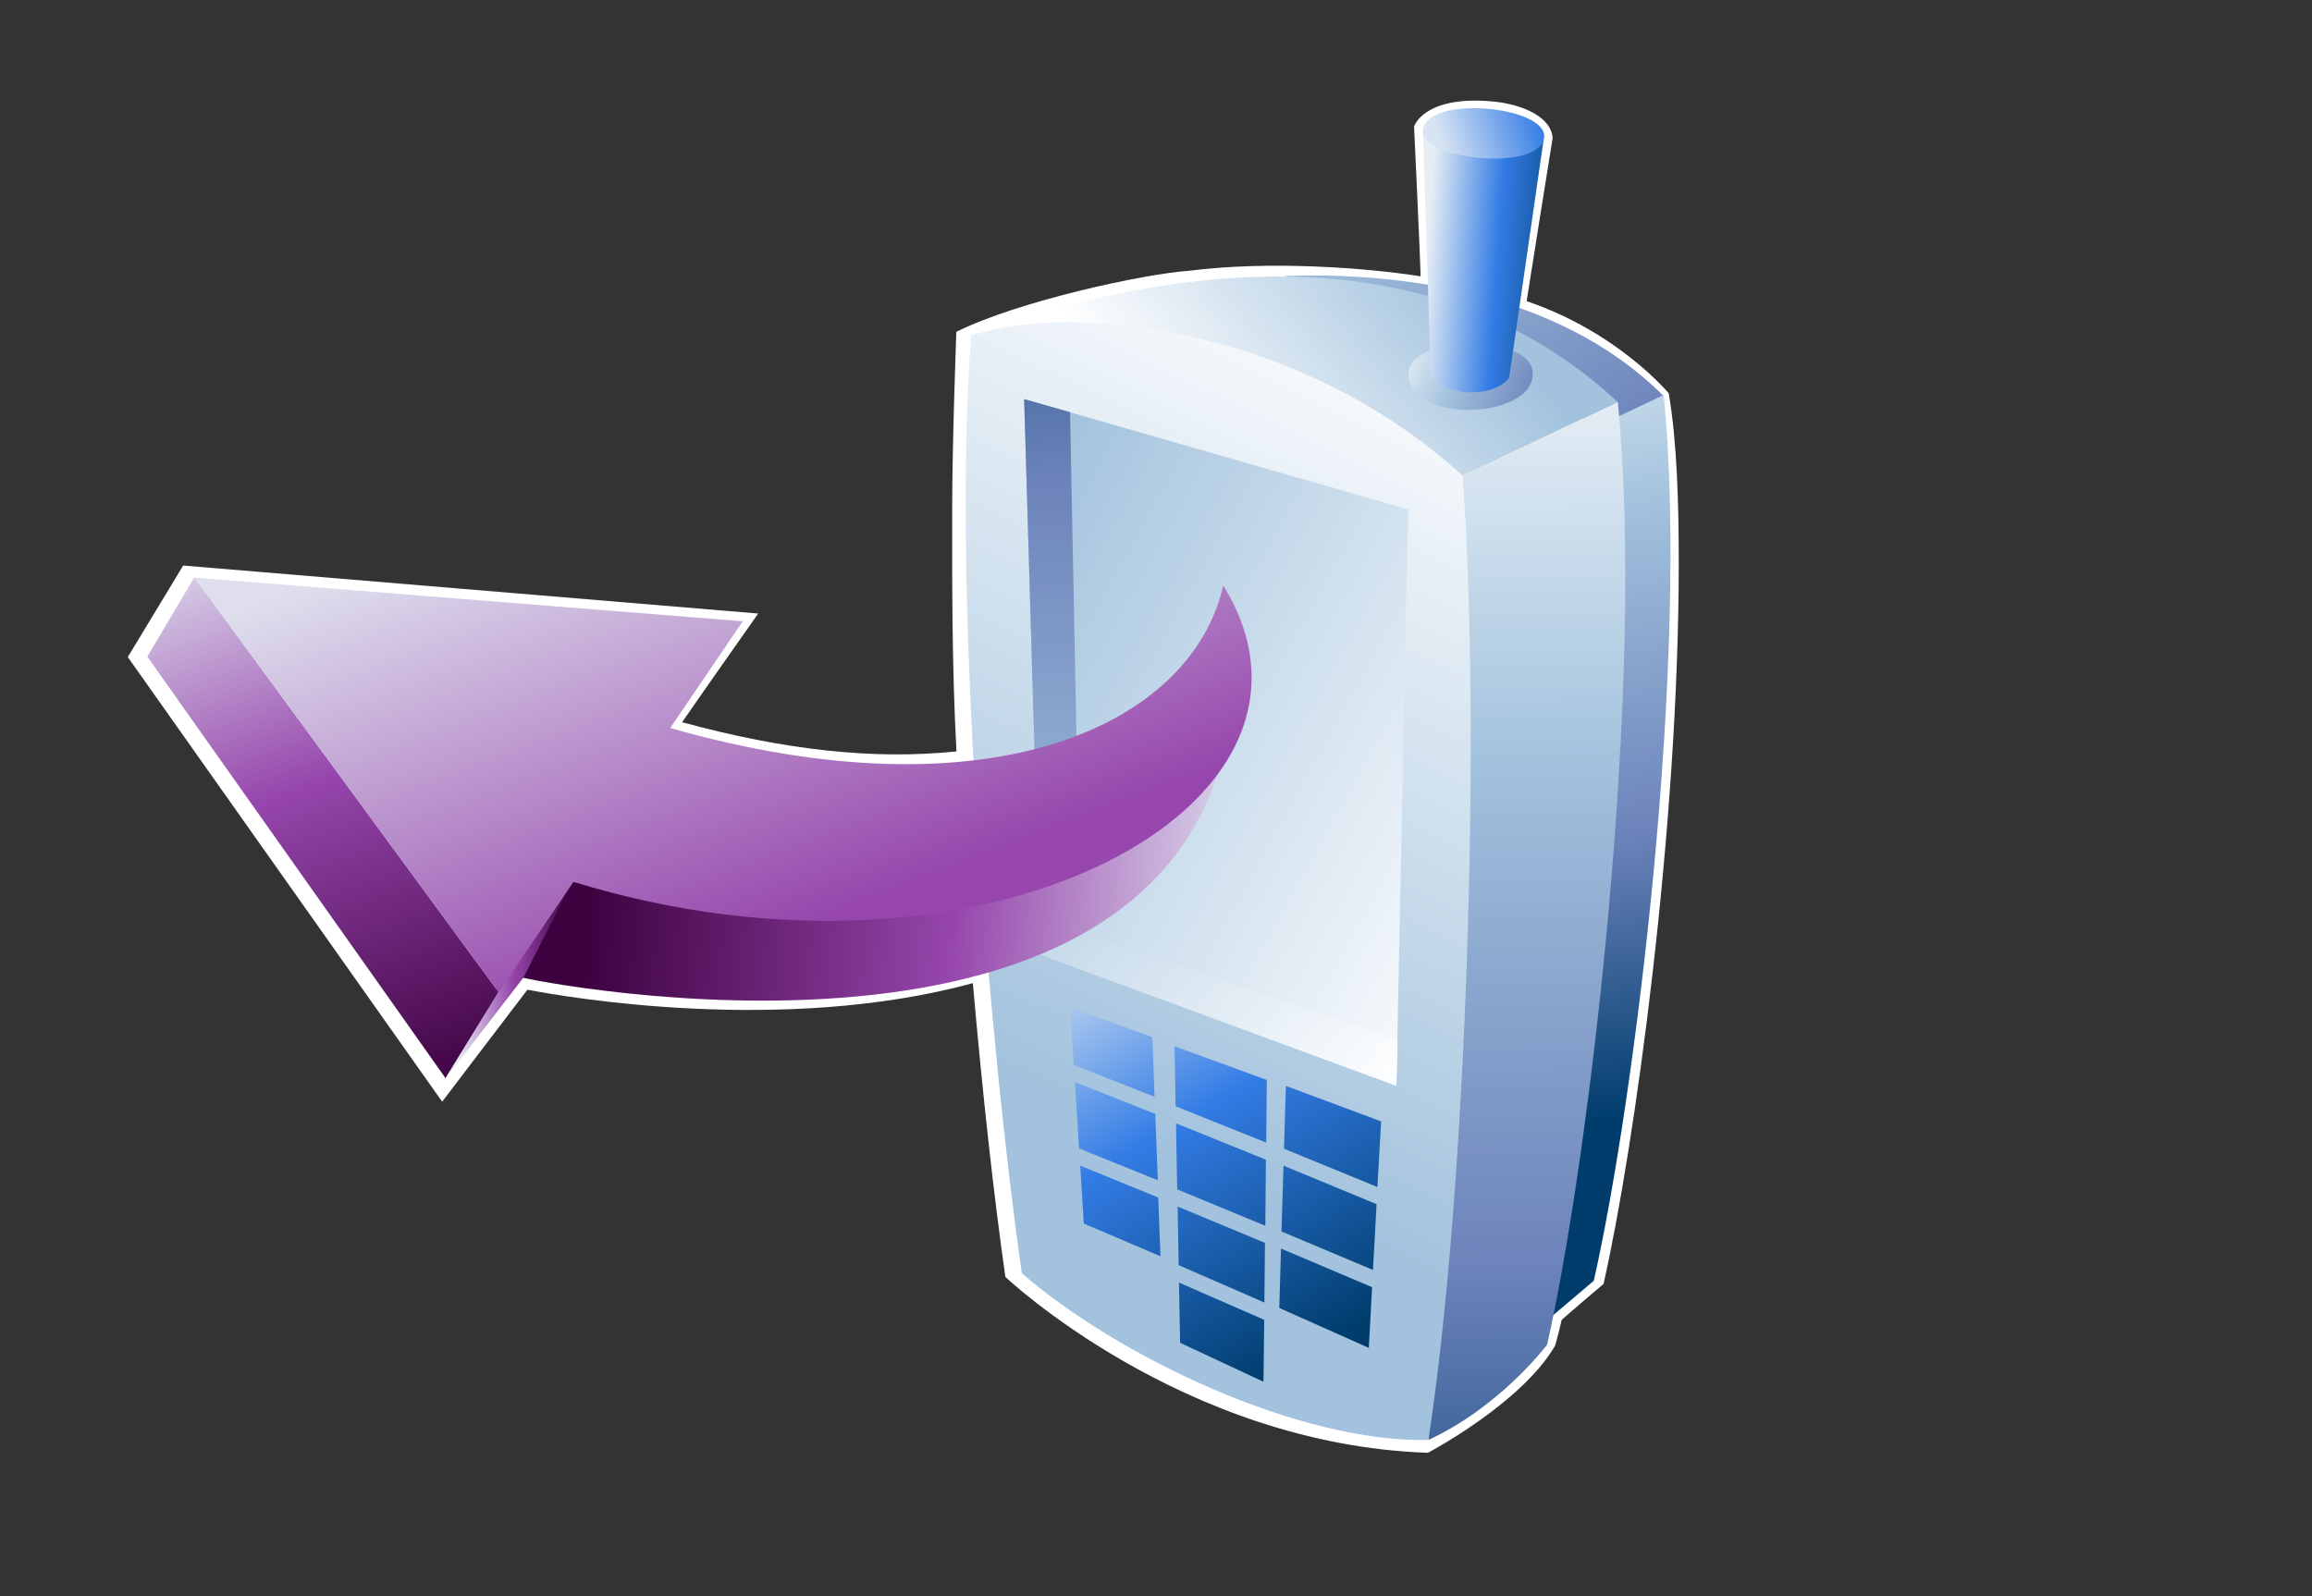 <?xml version="1.0" encoding="UTF-8"?>
<svg xmlns="http://www.w3.org/2000/svg" xmlns:xlink="http://www.w3.org/1999/xlink" contentScriptType="text/ecmascript" width="84" baseProfile="tiny" zoomAndPan="magnify" contentStyleType="text/css" viewBox="0 0 84 58" height="58" preserveAspectRatio="xMidYMid meet" version="1.1">
    <rect x="0" y="0" width="84" height="58" fill="#333333" stroke="none"/>
    <g>
        <g>
            <path fill="#ffffff" d="M 51.376 4.598 C 51.376 4.598 51.599 9.347 51.615 10.041 C 49.643 9.729 46.135 9.465 43.191 9.84 C 41.6 9.948 37.047 10.92 34.746 12.057 C 34.746 12.057 34.595 16.132 34.595 18.436 C 34.595 21.087 34.578 24.053 34.75 27.304 C 31.743 27.615 28.505 27.258 24.783 26.243 C 25.233 25.582 27.547 22.294 27.547 22.294 L 6.655 20.55 L 4.643 23.875 L 16.065 40.032 C 16.065 40.032 18.928 36.265 19.164 35.962 C 20.575 36.236 28.458 37.602 35.346 35.724 C 35.694 39.714 36.112 43.495 36.528 46.4 C 36.528 46.4 42.949 52.487 51.88 52.79 C 51.88 52.79 55.282 50.997 56.497 48.902 C 56.565 48.704 56.74 47.962 56.74 47.959 C 56.911 47.801 58.26 46.653 58.26 46.653 C 59.383 41.707 60.993 30.091 60.993 20.469 C 60.993 18.325 60.933 16.064 60.629 14.292 C 60.629 14.292 58.783 12.064 55.466 10.944 C 55.534 10.486 56.409 5.026 56.409 5.026 C 56.388 4.327 55.452 3.789 54.17 3.681 C 51.712 3.477 51.376 4.598 51.376 4.598 z "/>
            <linearGradient x1="-694.953" gradientTransform="matrix(1.19 0 0 -1.19 875.673 1344.9)" y1="1125.703" x2="-684.836" gradientUnits="userSpaceOnUse" y2="1111.283" xlink:type="simple" xlink:actuate="onLoad" id="XMLID_26_" xlink:show="other">
                <stop stop-color="#a2c2dd" offset="0"/>
                <stop stop-color="#a2c2dd" offset="0.1"/>
                <stop stop-color="#6c83bb" offset="0.71"/>
                <stop stop-color="#003d6d" offset="0.99"/>
                <stop stop-color="#003d6d" offset="1"/>
            </linearGradient>
            <path fill="url(#XMLID_26_)" d="M 46.681 10.027 C 50.333 9.894 56.487 10.412 60.453 14.402 L 58.105 15.486 L 46.681 10.027 z "/>
            <linearGradient x1="-689.295" gradientTransform="matrix(1.19 0 0 -1.19 875.673 1344.9)" y1="1124.321" x2="-685.719" gradientUnits="userSpaceOnUse" y2="1096.096" xlink:type="simple" xlink:actuate="onLoad" id="XMLID_27_" xlink:show="other">
                <stop stop-color="#ffffff" offset="0"/>
                <stop stop-color="#a2c2dd" offset="0.35"/>
                <stop stop-color="#6c83bb" offset="0.7"/>
                <stop stop-color="#003d6d" offset="1"/>
            </linearGradient>
            <path fill="url(#XMLID_27_)" d="M 58.494 15.279 L 56.016 48.139 L 57.906 46.539 C 59.386 40.015 61.4 23.919 60.445 14.352 L 58.494 15.279 z "/>
            <linearGradient x1="-700.905" gradientTransform="matrix(1.19 0 0 -1.19 875.673 1344.9)" y1="1114.563" x2="-691.645" gradientUnits="userSpaceOnUse" y2="1122.011" xlink:type="simple" xlink:actuate="onLoad" id="XMLID_28_" xlink:show="other">
                <stop stop-color="#ffffff" offset="0"/>
                <stop stop-color="#ffffff" offset="0.15"/>
                <stop stop-color="#a2c2dd" offset="1"/>
            </linearGradient>
            <path fill="url(#XMLID_28_)" d="M 35.282 12.192 C 42.236 9.701 51.867 8.183 58.777 14.609 L 53.143 17.289 L 35.282 12.192 z "/>
            <linearGradient x1="-689.203" gradientTransform="matrix(1.19 0 0 -1.19 875.673 1344.9)" y1="1122.379" x2="-688.754" gradientUnits="userSpaceOnUse" y2="1078.116" xlink:type="simple" xlink:actuate="onLoad" id="XMLID_29_" xlink:show="other">
                <stop stop-color="#ffffff" offset="0"/>
                <stop stop-color="#a2c2dd" offset="0.35"/>
                <stop stop-color="#6c83bb" offset="0.7"/>
                <stop stop-color="#003d6d" offset="1"/>
            </linearGradient>
            <path fill="url(#XMLID_29_)" d="M 53.144 17.289 L 51.899 52.322 C 54.536 51.103 56.211 48.858 56.211 48.858 C 57.77 41.976 59.789 24.703 58.778 14.609 L 53.144 17.289 z "/>
            <linearGradient x1="-693.663" gradientTransform="matrix(1.19 0 0 -1.19 875.673 1344.9)" y1="1119.529" x2="-687.221" gradientUnits="userSpaceOnUse" y2="1116.721" xlink:type="simple" xlink:actuate="onLoad" id="XMLID_30_" xlink:show="other">
                <stop stop-color="#ffffff" offset="0"/>
                <stop stop-color="#a2c2dd" offset="0.35"/>
                <stop stop-color="#6c83bb" offset="0.7"/>
                <stop stop-color="#003d6d" offset="1"/>
            </linearGradient>
            <path fill="url(#XMLID_30_)" d="M 55.674 13.447 C 55.959 15.219 51.139 15.491 51.177 13.546 C 51.204 12.204 55.464 12.125 55.674 13.447 z "/>
            <linearGradient x1="-692.341" gradientTransform="matrix(1.19 0 0 -1.19 875.673 1344.9)" y1="1121.827" x2="-687.465" gradientUnits="userSpaceOnUse" y2="1121.5" xlink:type="simple" xlink:actuate="onLoad" id="XMLID_31_" xlink:show="other">
                <stop stop-color="#e6eef4" offset="0"/>
                <stop stop-color="#337ce5" offset="0.44"/>
                <stop stop-color="#003d6d" offset="0.94"/>
                <stop stop-color="#003d6d" offset="1"/>
            </linearGradient>
            <path fill="url(#XMLID_31_)" d="M 51.696 4.666 C 51.696 4.666 51.986 13.678 51.986 13.703 C 52.685 14.473 54.337 14.413 54.832 13.72 L 56.079 5.105 L 51.696 4.666 z "/>
            <linearGradient x1="-690.078" gradientTransform="matrix(1.19 0 0 -1.19 875.673 1344.9)" y1="1120.778" x2="-702.211" gradientUnits="userSpaceOnUse" y2="1095.948" xlink:type="simple" xlink:actuate="onLoad" id="XMLID_32_" xlink:show="other">
                <stop stop-color="#ffffff" offset="0"/>
                <stop stop-color="#ffffff" offset="0.05"/>
                <stop stop-color="#a2c2dd" offset="1"/>
            </linearGradient>
            <path fill="url(#XMLID_32_)" d="M 35.282 12.192 C 39.149 10.929 47.345 11.981 53.143 17.289 C 53.822 26.812 53.272 43.35 51.898 52.322 C 47.218 52.436 40.611 49.294 37.125 46.265 C 35.976 38.261 34.557 21.768 35.282 12.192 z "/>
            <linearGradient x1="-687.612" gradientTransform="matrix(1.19 0 0 -1.19 875.673 1344.9)" y1="1101.517" x2="-706.531" gradientUnits="userSpaceOnUse" y2="1111.976" xlink:type="simple" xlink:actuate="onLoad" id="XMLID_33_" xlink:show="other">
                <stop stop-color="#ffffff" offset="0"/>
                <stop stop-color="#ffffff" offset="0.05"/>
                <stop stop-color="#a2c2dd" offset="1"/>
            </linearGradient>
            <polygon fill="url(#XMLID_33_)" points="37.209,14.503 37.805,34.692 50.733,39.453 51.163,18.51   "/>
            <linearGradient x1="-702.867" gradientTransform="matrix(1.19 0 0 -1.19 875.673 1344.9)" y1="1087.954" x2="-703.863" gradientUnits="userSpaceOnUse" y2="1127.351" xlink:type="simple" xlink:actuate="onLoad" id="XMLID_34_" xlink:show="other">
                <stop stop-color="#ffffff" offset="0"/>
                <stop stop-color="#a2c2dd" offset="0.35"/>
                <stop stop-color="#6c83bb" offset="0.7"/>
                <stop stop-color="#003d6d" offset="1"/>
            </linearGradient>
            <polygon fill="url(#XMLID_34_)" points="39.25,33.816 38.877,14.977 37.209,14.503 37.805,34.692   "/>
            <linearGradient x1="-692.129" gradientTransform="matrix(1.19 0 0 -1.19 875.673 1344.9)" y1="1093.384" x2="-707.405" gradientUnits="userSpaceOnUse" y2="1107.803" xlink:type="simple" xlink:actuate="onLoad" id="XMLID_35_" xlink:show="other">
                <stop stop-color="#ffffff" offset="0"/>
                <stop stop-color="#ffffff" offset="0.15"/>
                <stop stop-color="#a2c2dd" offset="1"/>
            </linearGradient>
            <polygon fill="url(#XMLID_35_)" points="37.805,34.692 39.25,33.816 50.781,37.81 50.733,39.453   "/>
            <linearGradient x1="-691.663" gradientTransform="matrix(1.19 0 0 -1.19 875.673 1344.9)" y1="1125.198" x2="-688.698" gradientUnits="userSpaceOnUse" y2="1126.154" xlink:type="simple" xlink:actuate="onLoad" id="XMLID_36_" xlink:show="other">
                <stop stop-color="#d6e4f3" offset="0"/>
                <stop stop-color="#337ce5" offset="1"/>
            </linearGradient>
            <path fill="url(#XMLID_36_)" d="M 56.079 5.105 C 55.666 6.272 51.279 5.752 51.734 4.586 C 52.2 3.433 56.475 3.927 56.079 5.105 z "/>
            <linearGradient x1="-701.436" gradientTransform="matrix(1.19 0 0 -1.19 875.673 1344.9)" y1="1103.242" x2="-693.091" gradientUnits="userSpaceOnUse" y2="1089.361" xlink:type="simple" xlink:actuate="onLoad" id="XMLID_37_" xlink:show="other">
                <stop stop-color="#e6eef4" offset="0"/>
                <stop stop-color="#337ce5" offset="0.44"/>
                <stop stop-color="#003d6d" offset="0.94"/>
                <stop stop-color="#003d6d" offset="1"/>
            </linearGradient>
            <polygon fill="url(#XMLID_37_)" points="46.559,44.748 49.884,46.146 50.014,43.755 46.632,42.357   "/>
            <linearGradient x1="-700.241" gradientTransform="matrix(1.19 0 0 -1.19 875.673 1344.9)" y1="1103.96" x2="-691.896" gradientUnits="userSpaceOnUse" y2="1090.078" xlink:type="simple" xlink:actuate="onLoad" id="XMLID_38_" xlink:show="other">
                <stop stop-color="#e6eef4" offset="0"/>
                <stop stop-color="#337ce5" offset="0.44"/>
                <stop stop-color="#003d6d" offset="0.94"/>
                <stop stop-color="#003d6d" offset="1"/>
            </linearGradient>
            <polygon fill="url(#XMLID_38_)" points="50.044,43.133 50.179,40.747 46.718,39.459 46.65,41.74   "/>
            <linearGradient x1="-702.585" gradientTransform="matrix(1.19 0 0 -1.19 875.673 1344.9)" y1="1102.55" x2="-694.239" gradientUnits="userSpaceOnUse" y2="1088.668" xlink:type="simple" xlink:actuate="onLoad" id="XMLID_39_" xlink:show="other">
                <stop stop-color="#e6eef4" offset="0"/>
                <stop stop-color="#337ce5" offset="0.44"/>
                <stop stop-color="#003d6d" offset="0.94"/>
                <stop stop-color="#003d6d" offset="1"/>
            </linearGradient>
            <polygon fill="url(#XMLID_39_)" points="46.541,45.369 46.48,47.527 49.732,48.977 49.851,46.772   "/>
            <linearGradient x1="-705.018" gradientTransform="matrix(1.19 0 0 -1.19 875.673 1344.9)" y1="1101.089" x2="-696.671" gradientUnits="userSpaceOnUse" y2="1087.205" xlink:type="simple" xlink:actuate="onLoad" id="XMLID_40_" xlink:show="other">
                <stop stop-color="#e6eef4" offset="0"/>
                <stop stop-color="#337ce5" offset="0.44"/>
                <stop stop-color="#003d6d" offset="0.94"/>
                <stop stop-color="#003d6d" offset="1"/>
            </linearGradient>
            <polygon fill="url(#XMLID_40_)" points="41.973,40.475 39.053,39.318 39.205,41.73 42.065,42.886   "/>
            <linearGradient x1="-702.172" gradientTransform="matrix(1.19 0 0 -1.19 875.673 1344.9)" y1="1102.8" x2="-693.826" gradientUnits="userSpaceOnUse" y2="1088.917" xlink:type="simple" xlink:actuate="onLoad" id="XMLID_41_" xlink:show="other">
                <stop stop-color="#e6eef4" offset="0"/>
                <stop stop-color="#337ce5" offset="0.44"/>
                <stop stop-color="#003d6d" offset="0.94"/>
                <stop stop-color="#003d6d" offset="1"/>
            </linearGradient>
            <polygon fill="url(#XMLID_41_)" points="46.003,41.517 46.027,39.244 42.673,38.019 42.712,40.199   "/>
            <linearGradient x1="-704.03" gradientTransform="matrix(1.19 0 0 -1.19 875.673 1344.9)" y1="1101.682" x2="-695.684" gradientUnits="userSpaceOnUse" y2="1087.799" xlink:type="simple" xlink:actuate="onLoad" id="XMLID_42_" xlink:show="other">
                <stop stop-color="#e6eef4" offset="0"/>
                <stop stop-color="#337ce5" offset="0.44"/>
                <stop stop-color="#003d6d" offset="0.94"/>
                <stop stop-color="#003d6d" offset="1"/>
            </linearGradient>
            <polygon fill="url(#XMLID_42_)" points="41.867,37.684 38.878,36.607 39.011,38.697 41.948,39.854   "/>
            <linearGradient x1="-704.327" gradientTransform="matrix(1.19 0 0 -1.19 875.673 1344.9)" y1="1101.504" x2="-695.981" gradientUnits="userSpaceOnUse" y2="1087.621" xlink:type="simple" xlink:actuate="onLoad" id="XMLID_43_" xlink:show="other">
                <stop stop-color="#e6eef4" offset="0"/>
                <stop stop-color="#337ce5" offset="0.44"/>
                <stop stop-color="#003d6d" offset="0.94"/>
                <stop stop-color="#003d6d" offset="1"/>
            </linearGradient>
            <polygon fill="url(#XMLID_43_)" points="42.824,45.972 45.938,47.329 45.959,45.162 42.785,43.841   "/>
            <linearGradient x1="-706.001" gradientTransform="matrix(1.19 0 0 -1.19 875.673 1344.9)" y1="1100.498" x2="-697.654" gradientUnits="userSpaceOnUse" y2="1086.613" xlink:type="simple" xlink:actuate="onLoad" id="XMLID_44_" xlink:show="other">
                <stop stop-color="#e6eef4" offset="0"/>
                <stop stop-color="#337ce5" offset="0.44"/>
                <stop stop-color="#003d6d" offset="0.94"/>
                <stop stop-color="#003d6d" offset="1"/>
            </linearGradient>
            <polygon fill="url(#XMLID_44_)" points="42.081,43.515 39.246,42.356 39.377,44.461 42.163,45.648   "/>
            <linearGradient x1="-703.261" gradientTransform="matrix(1.19 0 0 -1.19 875.673 1344.9)" y1="1102.145" x2="-694.915" gradientUnits="userSpaceOnUse" y2="1088.262" xlink:type="simple" xlink:actuate="onLoad" id="XMLID_45_" xlink:show="other">
                <stop stop-color="#e6eef4" offset="0"/>
                <stop stop-color="#337ce5" offset="0.44"/>
                <stop stop-color="#003d6d" offset="0.94"/>
                <stop stop-color="#003d6d" offset="1"/>
            </linearGradient>
            <polygon fill="url(#XMLID_45_)" points="42.727,40.818 42.77,43.218 45.972,44.541 45.993,42.14   "/>
            <linearGradient x1="-705.36" gradientTransform="matrix(1.19 0 0 -1.19 875.673 1344.9)" y1="1100.881" x2="-697.015" gradientUnits="userSpaceOnUse" y2="1087.001" xlink:type="simple" xlink:actuate="onLoad" id="XMLID_46_" xlink:show="other">
                <stop stop-color="#e6eef4" offset="0"/>
                <stop stop-color="#337ce5" offset="0.44"/>
                <stop stop-color="#003d6d" offset="0.94"/>
                <stop stop-color="#003d6d" offset="1"/>
            </linearGradient>
            <polygon fill="url(#XMLID_46_)" points="42.834,46.605 42.876,48.793 45.905,50.207 45.932,47.958   "/>
            <linearGradient x1="-696.806" gradientTransform="matrix(1.19 0 0 -1.19 875.673 1344.9)" y1="1102.862" x2="-719.17" gradientUnits="userSpaceOnUse" y2="1104.414" xlink:type="simple" xlink:actuate="onLoad" id="XMLID_47_" xlink:show="other">
                <stop stop-color="#e6eef4" offset="0"/>
                <stop stop-color="#9646ac" offset="0.44"/>
                <stop stop-color="#3d013f" offset="0.94"/>
                <stop stop-color="#3d013f" offset="1"/>
            </linearGradient>
            <path fill="url(#XMLID_47_)" d="M 44.709 26.089 C 41.935 34.569 27.385 33.642 20.792 32.027 C 19.624 34.061 19.048 35.159 18.934 35.51 C 19.177 35.612 42.712 40.401 44.709 26.089 z "/>
            <linearGradient x1="-721.907" gradientTransform="matrix(1.19 0 0 -1.19 875.673 1344.9)" y1="1099.844" x2="-718.101" gradientUnits="userSpaceOnUse" y2="1099.844" xlink:type="simple" xlink:actuate="onLoad" id="XMLID_48_" xlink:show="other">
                <stop stop-color="#e6eef4" offset="0"/>
                <stop stop-color="#9646ac" offset="0.44"/>
                <stop stop-color="#3d013f" offset="0.94"/>
                <stop stop-color="#3d013f" offset="1"/>
            </linearGradient>
            <polygon fill="url(#XMLID_48_)" points="19.026,35.511 20.793,32.027 18.328,35.314 16.262,39.096   "/>
            <linearGradient x1="-729.442" gradientTransform="matrix(1.19 0 0 -1.19 875.673 1344.9)" y1="1114.843" x2="-722.355" gradientUnits="userSpaceOnUse" y2="1095.295" xlink:type="simple" xlink:actuate="onLoad" id="XMLID_49_" xlink:show="other">
                <stop stop-color="#e6eef4" offset="0"/>
                <stop stop-color="#9646ac" offset="0.44"/>
                <stop stop-color="#3d013f" offset="0.94"/>
                <stop stop-color="#3d013f" offset="1"/>
            </linearGradient>
            <polygon fill="url(#XMLID_49_)" points="18.108,36.043 16.185,39.174 5.353,23.86 7.059,20.979   "/>
            <linearGradient x1="-715.547" gradientTransform="matrix(1.19 0 0 -1.19 875.673 1344.9)" y1="1116.369" x2="-710.183" gradientUnits="userSpaceOnUse" y2="1102.268" xlink:type="simple" xlink:actuate="onLoad" id="XMLID_50_" xlink:show="other">
                <stop stop-color="#dedeed" offset="0"/>
                <stop stop-color="#9646ac" offset="1"/>
            </linearGradient>
            <path fill="url(#XMLID_50_)" d="M 44.443 21.275 C 49.373 29.247 35.807 36.646 20.835 32.045 L 18.115 36.055 L 7.059 20.987 L 26.987 22.575 L 24.351 26.453 C 35.945 29.762 43.279 26.379 44.443 21.275 z "/>
        </g>
        <rect width="84" fill="none" height="58"/>
    </g>
</svg>

